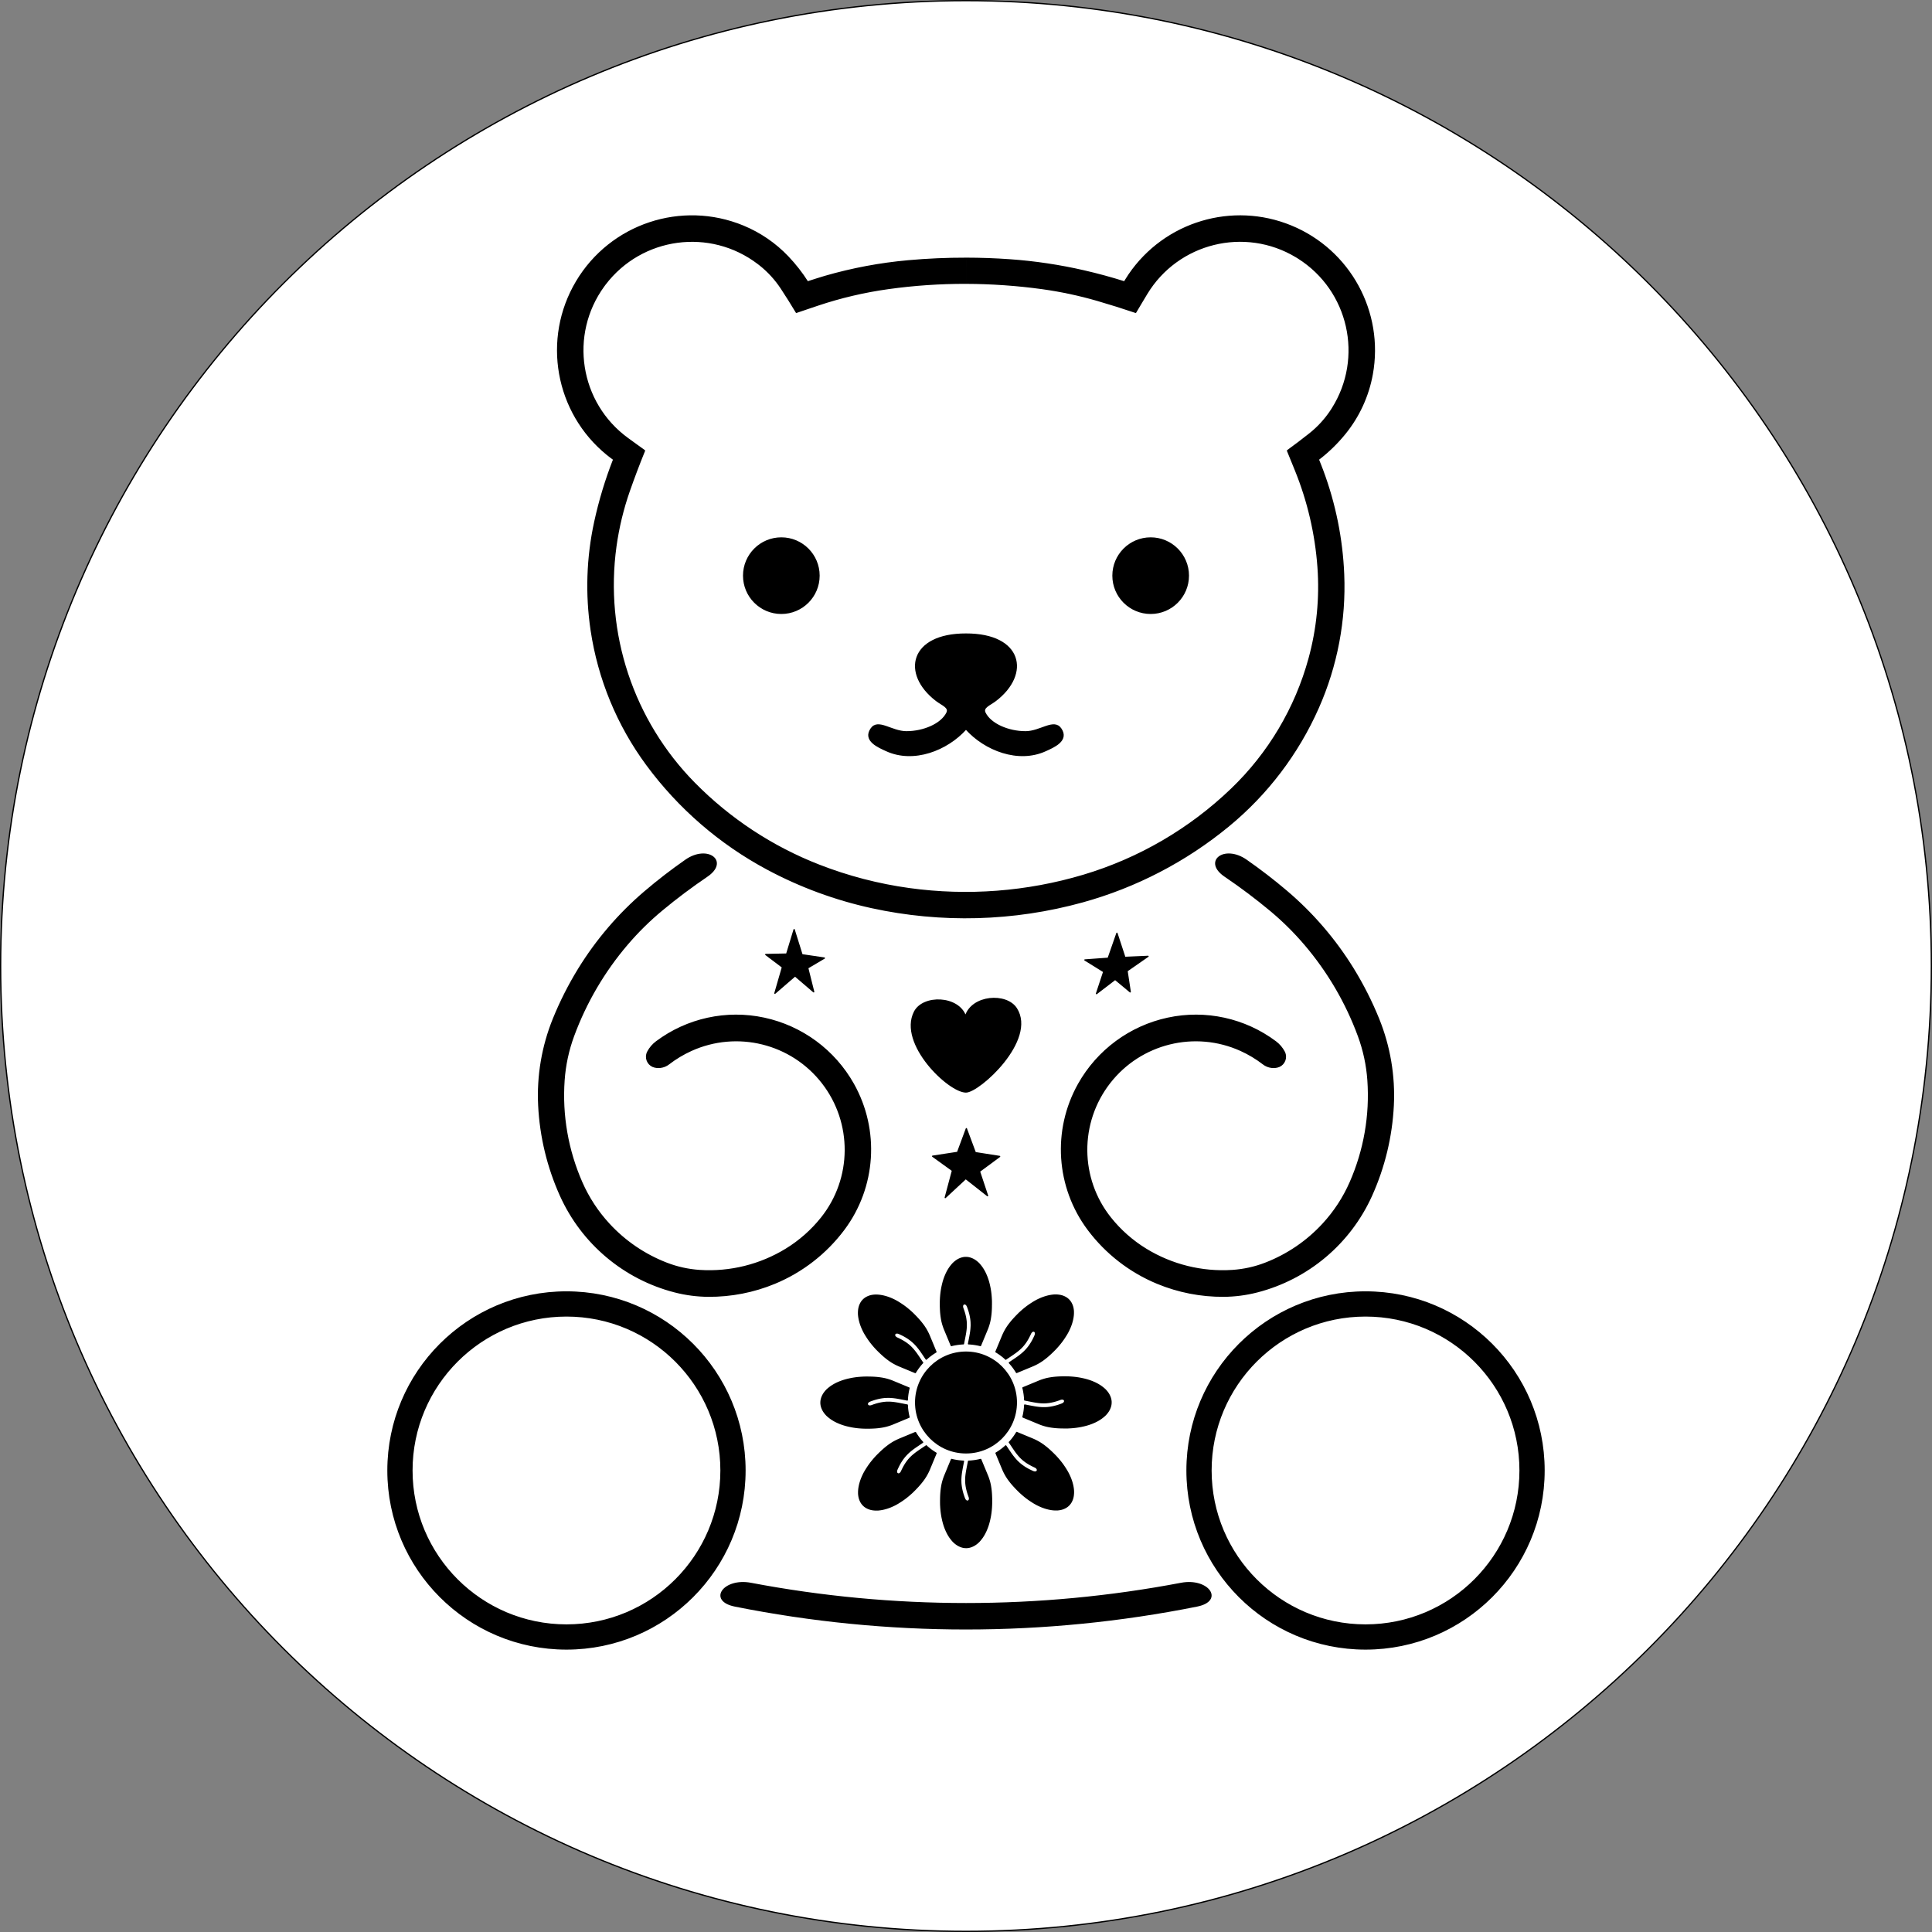 <?xml version="1.0" encoding="UTF-8"?>
<svg id="svg2" xmlns="http://www.w3.org/2000/svg" viewBox="0 0 1080.72 1080.72">
  <rect x="0" y="0" width="1080.72" height="1080.72" fill="#808080" stroke="none"/>
  <defs>
    <style>
      .cls-1, .cls-2 {
        stroke: #000;
        stroke-linecap: round;
        stroke-linejoin: round;
        stroke-width: .72px;
      }

      .cls-2 {
        fill: #fff;
      }
    </style>
  </defs>
  <path class="cls-2" d="M540.36.36C242.13.36.36,242.13.36,540.36s241.77,540,540,540,540-241.77,540-540S838.59.36,540.36.36"/>
  <path class="cls-1" d="M568.54,564.14c-5.57-8.7-24.84-7.37-28.45,4.34-3.96-11.35-23.71-11.92-28.54-2.43-9.02,17.75,19.13,44.78,28.79,44.78,7.36,0,39.51-29.03,28.19-46.71v.03"/>
  <path class="cls-1" d="M559.17,646.91l-11.28,8.33,4.52,13.6-12.2-9.59-11.45,10.64,4.04-15.11-11.1-8.01,13.95-2.14,4.92-13.27,4.98,13.41,13.62,2.14"/>
  <path class="cls-1" d="M642.15,534.95l-11.71,8.14,1.78,11.74-8.43-7-10.43,7.98,4.06-12.27-10.55-6.55,13.04-.95,4.88-13.99,4.43,13.5,12.95-.57v-.03"/>
  <path class="cls-1" d="M461.12,535.93l-9.31,5.5,3.34,13.37-10.42-8.92-11.26,9.72,4.22-14.59-9.34-7.07,11.7-.24,4.17-13.69,4.4,14.07,12.48,1.84"/>
  <path class="cls-1" d="M437.06,300.93c-11.64,0-21.08,9.44-21.08,21.08s9.44,21.08,21.08,21.08,21.08-9.44,21.08-21.08-9.44-21.08-21.08-21.08"/>
  <path class="cls-1" d="M685.26,490.15c8.69,5.89,17.09,12.19,25.17,18.9,7.06,5.86,13.59,12.31,19.54,19.29,12.91,15.15,23.05,32.46,29.93,51.14,2.94,7.98,4.74,16.34,5.33,24.83,1.37,19.57-2.05,39.18-9.95,57.14-3.74,8.5-8.85,16.33-15.14,23.16-8.94,9.74-20.01,17.28-32.35,22.04-5.92,2.29-12.16,3.66-18.5,4.07-16.94,1.1-33.81-3.08-48.29-11.95-7.56-4.64-14.26-10.55-19.8-17.49-17.61-22.06-17.8-53.3-.48-75.58,17.32-22.27,47.66-29.77,73.36-18.13,4.47,2.03,8.7,4.57,12.59,7.57,2.2,1.7,5.04,2.33,7.76,1.73,3.17-.7,5.17-3.84,4.47-7.02-.11-.51-.29-1-.54-1.47-1.16-2.2-2.8-4.12-4.79-5.61-17.23-12.9-39.2-17.71-60.25-13.19-21.17,4.54-39.37,17.97-49.97,36.85-14.48,25.8-12.37,57.71,5.37,81.38,9.97,13.3,23.34,23.67,38.7,30.02,11.74,4.85,24.33,7.31,37.03,7.23,6.34-.04,12.65-.86,18.79-2.44,28.36-7.29,51.87-27.07,63.92-53.77,7.18-15.93,11.32-33.06,12.18-50.51.82-16.54-1.98-33.05-8.2-48.4-3.94-9.71-8.68-19.07-14.17-27.99-10.01-16.25-22.51-30.83-37.04-43.2-7.31-6.22-14.91-12.08-22.79-17.57-12.21-8.51-24.22.61-11.9,8.96"/>
  <path class="cls-1" d="M643.66,300.93c11.64,0,21.08,9.44,21.08,21.08s-9.44,21.08-21.08,21.08-21.08-9.44-21.08-21.08,9.44-21.08,21.08-21.08"/>
  <path class="cls-1" d="M540.36,407.75c-10.6,11.82-29.3,19.14-44.59,12.1-4.03-1.86-13.15-5.52-8.42-12.27,3.86-5.51,11.37,1.78,19.69,1.78,9.62,0,19.57-4.28,22.66-10.58,1.54-3.14-2.56-4.36-5.94-6.94-19.45-14.91-14.7-37.23,16.59-37.15,31.29-.08,36.04,22.24,16.59,37.15-3.38,2.58-7.48,3.8-5.94,6.94,3.09,6.29,13.04,10.58,22.66,10.58,8.32,0,15.83-7.29,19.69-1.78,4.73,6.75-4.39,10.42-8.42,12.27-15.29,7.04-33.99-.28-44.59-12.1"/>
  <path class="cls-1" d="M395.46,490.15c-8.69,5.89-17.09,12.19-25.17,18.9-7.06,5.86-13.59,12.31-19.54,19.29-12.91,15.15-23.05,32.46-29.93,51.14-2.94,7.98-4.74,16.34-5.33,24.83-1.37,19.57,2.05,39.18,9.95,57.14,3.74,8.5,8.85,16.33,15.14,23.16,8.94,9.74,20.01,17.28,32.35,22.04,5.92,2.29,12.16,3.66,18.5,4.07,16.94,1.1,33.81-3.08,48.29-11.95,7.56-4.64,14.26-10.55,19.8-17.49,17.61-22.06,17.8-53.3.48-75.58-17.32-22.27-47.66-29.77-73.36-18.13-4.47,2.03-8.7,4.57-12.59,7.57-2.2,1.7-5.04,2.33-7.76,1.73-3.17-.7-5.17-3.84-4.47-7.02.11-.51.29-1,.54-1.47,1.16-2.2,2.8-4.12,4.79-5.61,17.23-12.9,39.2-17.71,60.25-13.19,21.17,4.54,39.37,17.97,49.97,36.85,14.48,25.8,12.37,57.71-5.37,81.38-9.97,13.3-23.34,23.67-38.7,30.02-11.74,4.85-24.33,7.31-37.03,7.23-6.34-.04-12.65-.86-18.79-2.44-28.36-7.29-51.87-27.07-63.92-53.77-7.18-15.93-11.32-33.06-12.18-50.51-.82-16.54,1.98-33.05,8.2-48.4,3.94-9.71,8.68-19.07,14.17-27.99,10.01-16.25,22.51-30.83,37.04-43.2,7.31-6.22,14.91-12.08,22.79-17.57,12.21-8.51,24.22.61,11.9,8.96"/>
  <path class="cls-1" d="M660.67,885.73c-79.45,15.1-161.08,15.11-240.63,0-15.15-2.88-24,9.6-8.88,12.62,85.32,17.07,173.14,17.05,258.39,0,15.13-3.03,6.28-15.5-8.88-12.62"/>
  <path class="cls-1" d="M540.36,158.43c14.23.04,28.44,1.03,42.53,2.96,10.49,1.45,20.85,3.66,31.02,6.61,7.16,2.08,14.27,4.32,21.34,6.71,1.02-1.71,2.04-3.42,3.05-5.13,1.02-1.71,2.04-3.42,3.07-5.13,17.39-28.87,54.9-38.18,83.77-20.79.38.23.76.46,1.13.7,28.5,18.02,36.99,55.74,18.97,84.24-.23.37-.47.73-.71,1.1-3.26,4.92-7.28,9.3-11.9,12.97-4.07,3.23-8.21,6.38-12.42,9.42.75,1.83,1.49,3.67,2.24,5.5.75,1.83,1.49,3.67,2.24,5.5,7.01,17.29,11.26,35.57,12.61,54.17,1.24,17.18-.44,34.46-4.99,51.08-7.61,27.81-22.6,53.05-43.4,73.02-23.39,22.47-51.81,39.03-82.89,48.3-31.56,9.41-64.77,11.95-97.4,7.45-17.31-2.39-34.28-6.81-50.56-13.17-26.17-10.22-49.89-25.84-69.61-45.85-34.46-34.96-50.7-83.95-43.94-132.57,1.47-10.54,3.98-20.91,7.49-30.95,2.65-7.56,5.49-15.06,8.51-22.48-1.56-1.13-3.13-2.26-4.7-3.39-1.57-1.13-3.13-2.26-4.69-3.4-27.25-19.84-33.25-58.02-13.4-85.27.26-.35.52-.7.78-1.05,20.43-26.82,58.74-32.01,85.56-11.57.34.26.68.52,1.02.79,4.66,3.7,8.7,8.12,11.97,13.09,2.91,4.41,5.71,8.88,8.42,13.42,1.99-.67,3.98-1.35,5.97-2.03,1.99-.68,3.98-1.35,5.98-2.02,12.89-4.32,26.15-7.43,39.62-9.29,14.35-2,28.83-2.98,43.32-2.94v-13.94c-10.81-.02-21.62.46-32.39,1.43-15.72,1.41-31.27,4.33-46.43,8.71-1.65.48-3.28.98-4.91,1.51-1.63.53-3.26,1.06-4.89,1.57-3.19-5.02-6.86-9.71-10.96-14.02-7.05-7.42-15.58-13.27-25.04-17.18-34.47-14.24-74.17-1.03-93.24,31.02-19.07,32.05-11.75,73.24,17.21,96.75.58.47,1.18.93,1.78,1.38.6.45,1.2.9,1.8,1.35-4.44,11.33-7.97,23-10.56,34.89-4.34,19.94-5.02,40.5-2.01,60.68,4.07,27.25,14.75,53.1,31.12,75.27,17.88,24.23,40.94,44.16,67.5,58.35,18.34,9.8,37.94,17.02,58.26,21.46,38.97,8.51,79.43,7.41,117.89-3.2,29.92-8.26,57.76-22.72,81.73-42.44,21.66-17.82,38.84-40.46,50.19-66.11,10.38-23.47,15.23-49.02,14.17-74.66-.82-19.86-4.78-39.46-11.72-58.07-.39-1.03-.78-2.06-1.19-3.09-.41-1.02-.82-2.05-1.22-3.08,5.57-4.25,10.6-9.15,15-14.59,7.73-9.56,12.93-20.91,15.13-33.01,6.35-34.9-12.57-69.48-45.37-82.96-32.8-13.48-70.56-2.18-90.57,27.1-.46.68-.91,1.37-1.34,2.07-.43.7-.86,1.4-1.31,2.09-7.45-2.35-14.99-4.4-22.6-6.15-13.7-3.15-27.63-5.23-41.65-6.21-8.1-.57-16.22-.86-24.34-.87l-.02,13.94"/>
  <path class="cls-1" d="M316.87,736.1c47.75,0,86.45,38.71,86.45,86.45s-38.71,86.45-86.45,86.45-86.45-38.71-86.45-86.45,38.71-86.45,86.45-86.45v-13.4c-55.15,0-99.85,44.7-99.85,99.85,0,55.15,44.7,99.85,99.85,99.85s99.85-44.7,99.85-99.85c0-55.15-44.7-99.85-99.85-99.85v13.4"/>
  <path class="cls-1" d="M763.85,736.1c-47.75,0-86.45,38.71-86.45,86.45s38.71,86.45,86.45,86.45,86.45-38.71,86.45-86.45-38.71-86.45-86.45-86.45v-13.4c55.15,0,99.85,44.7,99.85,99.85h0c0,55.15-44.7,99.85-99.85,99.85h0c-55.15,0-99.85-44.7-99.85-99.85s44.7-99.85,99.85-99.85v13.4"/>
  <path class="cls-1" d="M540.36,756.37c-15.55,0-28.16,12.61-28.16,28.16h0c0,15.55,12.61,28.16,28.16,28.16h0c15.55,0,28.16-12.61,28.16-28.16h0c0-15.55-12.61-28.16-28.16-28.16h0"/>
  <path class="cls-1" d="M507.52,785.97l-.27-.05-.77-.15-1.46-.29-1.39-.27-.67-.13-.65-.12-.64-.11-.63-.1-.62-.09-.3-.04-.31-.04-.3-.03-.3-.03-.3-.03-.3-.02-.3-.02-.3-.02h-.3s-.3-.02-.3-.02h-.3s-.3,0-.3,0h-.3s-.31.01-.31.01h-.31s-.31.03-.31.03l-.31.02-.31.03-.32.03-.32.04-.32.04-.33.05-.33.05-.34.06-.34.07-.34.07-.35.08-.36.08-.36.09-.37.1-.37.1-.38.11-.39.12-.39.13-.4.13-.41.14-.41.15-.43.16c-2.63.99-3.63-1.65-.99-2.64l.44-.17.44-.16.44-.15.43-.15.43-.14.42-.13.41-.12.41-.11.4-.11.4-.1.39-.09.39-.09.39-.08.38-.07.38-.07.37-.06.37-.05.37-.05.36-.04.36-.04.36-.03.35-.02.35-.02h.35s.35-.02.35-.02h.34s.34,0,.34,0h.34s.34.02.34.02l.34.02.34.02.33.02.33.03.33.03.33.03.33.04.33.04.33.04.66.1.67.11.67.12.68.12.69.13,1.4.27,1.46.29.5.1v-.06s.02-.37.02-.37l.02-.37.03-.37.03-.37.04-.37.04-.37.04-.37.05-.37.05-.37.06-.37.06-.37.06-.37.07-.37.07-.36.08-.36.08-.36.09-.36.09-.37-8.63-3.58-.4-.17-.38-.15-.38-.15-.38-.14-.38-.13-.38-.13-.38-.12-.38-.12-.38-.11-.38-.11-.39-.1-.39-.1-.4-.09-.41-.09-.41-.08-.42-.08-.43-.07-.45-.07-.46-.07-.47-.06-.48-.06-.5-.05-.51-.05-.53-.04-.54-.04-.56-.03-.58-.03-.6-.02-.62-.02h-.64s-.66-.02-.66-.02h-.68s-.39,0-.39,0h-.38s-.38.01-.38.01h-.38s-.38.02-.38.02l-.37.02-.37.02-.37.02-.37.02-.37.03-.36.03-.36.03-.36.03-.36.04-.35.04-.35.04-.35.04-.35.05-.34.05-.34.05-.34.05-.34.06-.33.06-.33.06-.33.06-.32.07-.32.07-.32.07-.32.07-.31.07-.31.08-.31.08-.31.08-.3.08-.3.08-.3.09-.29.09-.29.09-.29.09-.28.09-.28.1-.28.1-.28.1-.27.1-.27.1-.27.11-.26.11-.26.11-.26.11-.25.11-.25.11-.25.11-.24.12-.24.12-.24.12-.23.12-.23.12-.23.12-.22.12-.22.13-.22.13-.21.13-.21.13-.21.13-.2.13-.2.13-.2.13-.19.14-.19.14-.19.14-.18.14-.18.14-.18.14-.17.14-.17.14-.17.14-.16.14-.16.14-.16.14-.15.14-.15.14-.14.15-.14.15-.14.15-.13.15-.13.15-.13.15-.12.15-.12.15-.12.15-.11.15-.11.15-.11.15-.1.15-.1.15-.1.15-.09.15-.09.15-.09.15-.08.15-.08.15-.08.15-.07.15-.07.15-.07.15-.06.15-.06.15-.06.15-.06.15-.05.15-.05.15-.05.15-.04.15-.04.15-.04.15-.04.15-.03.15-.03.15-.03.15-.02.15-.02.15-.02.15-.02.15v.15s-.02.15-.02.15v.16s-.01.16-.01.16v.16s0,.16,0,.16v.16s.01.16.01.16v.15s.02.15.02.15l.02.15.02.15.02.15.02.15.03.15.03.15.03.15.04.15.04.15.04.15.04.15.05.15.05.15.05.15.06.15.06.15.06.15.06.15.07.15.07.15.07.15.08.15.08.15.08.15.09.15.09.15.09.15.1.15.1.15.1.15.11.15.11.15.11.15.12.15.12.15.12.15.13.15.13.15.13.15.14.15.14.15.14.15.15.14.15.14.16.14.16.14.16.14.17.14.17.14.17.14.18.14.18.14.18.14.19.14.19.14.19.14.2.13.2.13.2.13.21.13.21.13.21.13.22.13.22.13.22.12.23.12.23.12.23.12.24.12.24.12.24.12.25.11.25.11.25.11.26.11.26.11.26.11.27.11.27.1.27.1.28.1.28.1.28.1.28.09.29.09.29.09.29.09.3.09.3.08.3.08.31.08.31.08.31.08.31.07.32.07.32.07.32.07.32.07.33.06.33.06.33.06.34.06.34.05.34.05.34.05.35.05.35.04.35.04.35.04.36.04.36.03.36.03.36.03.37.03.37.02.37.02.37.02.37.02h.38s.38.02.38.02h.38s.38.01.38.01h.39s.68,0,.68,0h.66s.64-.02.64-.02l.62-.02.6-.02.58-.03.56-.03.54-.04.53-.04.51-.05.5-.05.48-.06.47-.06.46-.07.45-.07.43-.07.42-.08.41-.08.41-.09.4-.09.39-.1.39-.1.38-.11.38-.11.38-.12.38-.12.38-.13.38-.13.38-.14.38-.15.38-.15.4-.17,8.63-3.58-.09-.37-.09-.36-.08-.36-.08-.36-.07-.36-.07-.37-.06-.37-.06-.37-.06-.37-.05-.37-.05-.37-.04-.37-.04-.37-.04-.37-.03-.37-.03-.37-.02-.37-.02-.37v-.05"/>
  <path class="cls-1" d="M516.12,762.33l-.16-.23-.44-.65-.83-1.24-.79-1.18-.38-.56-.38-.55-.38-.53-.37-.52-.38-.51-.19-.24-.19-.24-.19-.24-.19-.24-.19-.23-.2-.23-.2-.23-.2-.23-.2-.22-.21-.22-.21-.22-.21-.22-.22-.21-.22-.21-.23-.21-.23-.21-.24-.21-.24-.2-.25-.2-.25-.2-.26-.2-.27-.2-.27-.2-.28-.2-.29-.19-.29-.19-.3-.19-.31-.19-.32-.19-.33-.19-.34-.19-.35-.19-.36-.19-.37-.19-.38-.19-.39-.19-.4-.19-.42-.19c-2.56-1.16-1.4-3.73,1.16-2.57l.43.2.43.2.42.2.41.2.4.2.39.2.38.21.37.21.36.21.35.21.34.21.34.21.33.22.32.22.31.22.31.22.3.22.29.23.29.23.28.23.27.23.27.23.26.24.26.24.25.24.25.24.24.24.24.25.23.25.23.25.22.25.22.25.22.26.21.26.21.26.21.26.21.26.21.27.4.54.4.55.39.56.39.57.39.58.8,1.18.83,1.24.29.42.04-.04.28-.25.28-.25.28-.24.28-.24.29-.24.29-.23.29-.23.29-.23.3-.22.3-.22.3-.22.3-.21.31-.21.31-.21.31-.2.31-.2.32-.2.33-.2-3.58-8.63-.17-.4-.16-.38-.17-.37-.17-.37-.17-.36-.18-.36-.18-.35-.18-.35-.19-.35-.2-.35-.2-.35-.21-.35-.22-.35-.23-.35-.23-.35-.24-.36-.25-.36-.27-.36-.28-.37-.29-.38-.3-.38-.31-.39-.33-.4-.34-.4-.36-.41-.37-.42-.39-.43-.41-.44-.42-.45-.44-.46-.46-.47-.48-.48-.27-.27-.27-.27-.27-.26-.28-.26-.28-.26-.28-.25-.28-.25-.28-.25-.28-.24-.28-.24-.28-.24-.28-.23-.28-.23-.28-.23-.28-.22-.28-.22-.28-.22-.28-.21-.28-.21-.28-.2-.28-.2-.28-.2-.28-.19-.28-.19-.28-.19-.28-.18-.28-.18-.28-.18-.27-.17-.27-.17-.27-.17-.27-.16-.27-.16-.27-.16-.27-.15-.27-.15-.27-.15-.27-.14-.27-.14-.27-.13-.27-.13-.27-.13-.27-.12-.26-.12-.26-.12-.26-.11-.26-.11-.26-.11-.26-.1-.26-.1-.26-.1-.26-.09-.26-.09-.25-.09-.25-.08-.25-.08-.25-.08-.25-.07-.25-.07-.25-.07-.24-.06-.24-.06-.24-.06-.24-.05-.24-.05-.24-.05-.23-.04-.23-.04-.23-.04-.23-.04-.23-.03-.23-.03-.22-.03-.22-.02-.22-.02-.22-.02h-.22s-.21-.03-.21-.03h-.21s-.21-.01-.21-.01h-.21s-.2,0-.2,0h-.2s-.2,0-.2,0h-.2s-.2.02-.2.02h-.19s-.19.03-.19.03l-.19.02-.19.02-.18.02-.18.03-.18.03-.18.03-.18.03-.17.04-.17.04-.17.04-.17.04-.16.05-.16.05-.16.05-.16.05-.16.06-.15.06-.15.06-.15.06-.15.06-.14.07-.14.07-.14.07-.14.07-.14.07-.14.08-.13.08-.13.08-.13.08-.13.09-.13.09-.12.09-.12.09-.12.09-.12.1-.12.1-.12.1-.11.1-.11.11-.11.11-.11.11-.11.11-.1.11-.1.12-.1.12-.1.12-.09.12-.09.12-.09.12-.09.13-.09.13-.08.13-.08.13-.08.13-.08.14-.07.14-.07.14-.07.14-.07.14-.07.14-.06.15-.06.15-.06.15-.06.15-.06.16-.05.16-.05.16-.05.16-.05.16-.04.17-.04.17-.04.17-.04.17-.03.18-.03.18-.03.18-.03.18-.02.18-.02.19-.02.19-.02.19v.19s-.03.2-.03.2v.2s-.01.2-.01.2v.2s0,.2,0,.2v.21s0,.21,0,.21v.21s.02.21.02.21v.22s.03.22.03.22l.02.22.02.22.03.22.03.23.03.23.04.23.04.23.04.23.04.23.05.24.05.24.05.24.06.24.06.24.06.24.07.25.07.25.07.25.08.25.08.25.08.25.09.25.09.26.09.26.1.26.1.26.1.26.11.26.11.26.11.26.12.26.12.26.12.27.13.27.13.27.13.27.14.27.14.27.15.27.15.27.15.27.16.27.16.27.16.27.17.27.17.27.17.27.18.28.18.28.18.28.19.28.19.28.19.28.2.28.2.28.2.28.21.28.21.28.22.28.22.28.22.28.23.28.23.28.23.28.24.28.24.28.24.28.25.28.25.28.25.28.26.28.26.28.26.27.27.27.27.27.48.48.47.46.46.44.45.42.44.41.43.39.42.37.41.36.4.34.4.33.39.31.38.3.38.29.37.28.36.27.36.25.36.24.35.23.35.23.35.22.35.21.35.2.35.2.35.19.35.18.35.18.36.18.36.17.37.17.37.17.38.16.4.17,8.63,3.58.2-.33.2-.32.2-.31.2-.31.21-.31.21-.31.21-.3.22-.3.22-.3.22-.3.23-.29.23-.29.23-.29.24-.29.24-.28.24-.28.25-.28.25-.28.04-.04"/>
  <path class="cls-1" d="M538.92,751.7l.05-.27.15-.77.29-1.46.27-1.39.13-.67.12-.65.11-.64.1-.63.09-.62.04-.3.04-.31.03-.3.03-.3.03-.3.02-.3.02-.3.02-.3v-.3s.02-.3.02-.3v-.3s0-.3,0-.3v-.3s-.01-.31-.01-.31v-.31s-.03-.31-.03-.31l-.02-.31-.03-.31-.03-.32-.04-.32-.04-.32-.05-.33-.05-.33-.06-.34-.07-.34-.07-.34-.08-.35-.08-.36-.09-.36-.1-.37-.1-.37-.11-.38-.12-.39-.13-.39-.13-.4-.14-.41-.15-.41-.16-.43c-.99-2.63,1.65-3.63,2.64-.99l.17.44.16.44.15.44.15.43.14.43.13.42.12.41.11.41.11.4.1.4.09.39.09.39.08.39.07.38.07.38.06.37.05.37.05.37.04.36.04.36.03.36.02.35.02.35v.35s.02.35.02.35v.34s0,.34,0,.34v.34s-.02.34-.02.34l-.02.34-.02.34-.02.33-.03.33-.03.33-.03.33-.04.33-.04.33-.04.33-.1.66-.11.67-.12.67-.12.68-.13.69-.27,1.4-.29,1.46-.1.5h.06s.37.02.37.02l.37.02.37.03.37.03.37.04.37.04.37.04.37.05.37.05.37.06.37.06.37.06.37.07.36.07.36.08.36.08.36.09.37.09,3.58-8.63.17-.4.15-.38.15-.38.14-.38.13-.38.13-.38.12-.38.12-.38.11-.38.11-.38.1-.39.1-.39.09-.4.09-.41.08-.41.08-.42.07-.43.07-.45.07-.46.06-.47.06-.48.05-.5.05-.51.04-.53.04-.54.03-.56.03-.58.02-.6.02-.62v-.64s.02-.66.02-.66v-.68s0-.39,0-.39v-.38s-.01-.38-.01-.38v-.38s-.02-.38-.02-.38l-.02-.37-.02-.37-.02-.37-.02-.37-.03-.37-.03-.36-.03-.36-.03-.36-.04-.36-.04-.35-.04-.35-.04-.35-.05-.35-.05-.34-.05-.34-.05-.34-.06-.34-.06-.33-.06-.33-.06-.33-.07-.32-.07-.32-.07-.32-.07-.32-.07-.31-.08-.31-.08-.31-.08-.31-.08-.3-.08-.3-.09-.3-.09-.29-.09-.29-.09-.29-.09-.28-.1-.28-.1-.28-.1-.28-.1-.27-.1-.27-.11-.27-.11-.26-.11-.26-.11-.26-.11-.25-.11-.25-.11-.25-.12-.24-.12-.24-.12-.24-.12-.23-.12-.23-.12-.23-.12-.22-.13-.22-.13-.22-.13-.21-.13-.21-.13-.21-.13-.2-.13-.2-.13-.2-.14-.19-.14-.19-.14-.19-.14-.18-.14-.18-.14-.18-.14-.17-.14-.17-.14-.17-.14-.16-.14-.16-.14-.16-.14-.15-.14-.15-.15-.14-.15-.14-.15-.14-.15-.13-.15-.13-.15-.13-.15-.12-.15-.12-.15-.12-.15-.11-.15-.11-.15-.11-.15-.1-.15-.1-.15-.1-.15-.09-.15-.09-.15-.09-.15-.08-.15-.08-.15-.08-.15-.07-.15-.07-.15-.07-.15-.06-.15-.06-.15-.06-.15-.06-.15-.05-.15-.05-.15-.05-.15-.04-.15-.04-.15-.04-.15-.04-.15-.03-.15-.03-.15-.03-.15-.02-.15-.02-.15-.02-.15-.02h-.15s-.15-.02-.15-.02h-.16s-.16-.01-.16-.01h-.16s-.16,0-.16,0h-.16s-.16.01-.16.01h-.15s-.15.02-.15.02l-.15.02-.15.02-.15.02-.15.02-.15.03-.15.03-.15.03-.15.04-.15.04-.15.04-.15.04-.15.05-.15.05-.15.05-.15.06-.15.06-.15.06-.15.06-.15.07-.15.07-.15.07-.15.08-.15.08-.15.08-.15.09-.15.09-.15.09-.15.1-.15.1-.15.1-.15.11-.15.11-.15.11-.15.12-.15.12-.15.12-.15.13-.15.13-.15.13-.15.14-.15.14-.15.14-.14.15-.14.15-.14.16-.14.16-.14.16-.14.17-.14.17-.14.17-.14.18-.14.18-.14.18-.14.19-.14.19-.14.19-.13.2-.13.2-.13.2-.13.21-.13.21-.13.21-.13.22-.13.22-.12.22-.12.23-.12.23-.12.23-.12.24-.12.24-.12.24-.11.25-.11.25-.11.25-.11.26-.11.26-.11.26-.11.27-.1.27-.1.27-.1.28-.1.28-.1.28-.09.28-.09.29-.09.29-.09.29-.09.3-.08.3-.08.3-.08.31-.08.31-.08.31-.07.31-.07.32-.07.32-.07.32-.07.32-.06.33-.06.33-.06.33-.06.34-.05.34-.05.34-.05.34-.05.35-.04.35-.04.35-.04.35-.04.36-.03.36-.03.36-.03.36-.03.37-.02.37-.02.37-.02.37-.02.37v.38s-.02.38-.02.38v.38s-.01.38-.01.38v.39s0,.68,0,.68v.66s.02.64.02.64l.02.62.02.6.03.58.03.56.04.54.04.53.05.51.05.5.06.48.06.47.07.46.07.45.07.43.08.42.08.41.09.41.09.4.1.39.1.39.11.38.11.38.12.38.12.38.13.38.13.38.14.38.15.38.15.38.17.4,3.58,8.63.37-.09.36-.09.36-.08.36-.08.36-.07.37-.07.37-.06.37-.06.37-.06.37-.05.37-.05.37-.04.37-.04.37-.04.37-.03.37-.03.37-.02.37-.02h.05"/>
  <path class="cls-1" d="M562.56,760.3l.23-.16.65-.44,1.24-.83,1.18-.79.56-.38.55-.38.53-.38.52-.37.51-.38.24-.19.24-.19.24-.19.24-.19.23-.19.23-.2.23-.2.23-.2.22-.2.22-.21.22-.21.22-.21.21-.22.21-.22.21-.23.21-.23.21-.24.2-.24.2-.25.2-.25.2-.26.2-.27.2-.27.2-.28.19-.29.19-.29.19-.3.19-.31.19-.32.19-.33.19-.34.19-.35.19-.36.19-.37.19-.38.19-.39.19-.4.19-.42c1.16-2.56,3.73-1.4,2.57,1.16l-.2.43-.2.43-.2.42-.2.41-.2.4-.2.39-.21.38-.21.37-.21.36-.21.35-.21.34-.21.34-.22.33-.22.32-.22.31-.22.31-.22.3-.23.29-.23.29-.23.28-.23.27-.23.27-.24.26-.24.26-.24.25-.24.25-.24.24-.25.24-.25.23-.25.23-.25.22-.25.22-.26.22-.26.21-.26.21-.26.21-.26.21-.27.21-.54.4-.55.4-.56.39-.57.39-.58.39-1.18.8-1.24.83-.42.29.04.04.25.28.25.28.24.28.24.28.24.29.23.29.23.29.23.29.22.3.22.3.22.3.21.3.21.31.21.31.2.31.2.31.2.32.2.33,8.63-3.58.4-.17.38-.16.37-.17.37-.17.36-.17.36-.18.35-.18.35-.18.35-.19.35-.2.35-.2.35-.21.35-.22.35-.23.35-.23.36-.24.36-.25.36-.27.37-.28.38-.29.38-.3.39-.31.4-.33.4-.34.41-.36.42-.37.43-.39.44-.41.45-.42.46-.44.47-.46.48-.48.27-.27.27-.27.26-.27.26-.28.26-.28.25-.28.25-.28.25-.28.24-.28.24-.28.24-.28.23-.28.23-.28.23-.28.22-.28.22-.28.22-.28.21-.28.21-.28.2-.28.2-.28.2-.28.19-.28.19-.28.19-.28.18-.28.18-.28.18-.28.17-.27.17-.27.17-.27.16-.27.16-.27.16-.27.15-.27.15-.27.15-.27.14-.27.14-.27.13-.27.13-.27.13-.27.12-.27.12-.26.12-.26.11-.26.11-.26.11-.26.1-.26.1-.26.1-.26.09-.26.09-.26.09-.25.08-.25.08-.25.08-.25.07-.25.07-.25.07-.25.06-.24.06-.24.06-.24.05-.24.05-.24.05-.24.04-.23.04-.23.04-.23.04-.23.03-.23.03-.23.03-.22.02-.22.02-.22.02-.22v-.22s.03-.21.03-.21v-.21s.01-.21.01-.21v-.21s0-.2,0-.2v-.2s0-.2,0-.2v-.2s-.02-.2-.02-.2v-.19s-.03-.19-.03-.19l-.02-.19-.02-.19-.02-.18-.03-.18-.03-.18-.03-.18-.03-.18-.04-.17-.04-.17-.04-.17-.04-.17-.05-.16-.05-.16-.05-.16-.05-.16-.06-.16-.06-.15-.06-.15-.06-.15-.06-.15-.07-.14-.07-.14-.07-.14-.07-.14-.07-.14-.08-.14-.08-.13-.08-.13-.08-.13-.09-.13-.09-.13-.09-.12-.09-.12-.09-.12-.1-.12-.1-.12-.1-.12-.1-.11-.11-.11-.11-.11-.11-.11-.11-.11-.11-.1-.12-.1-.12-.1-.12-.1-.12-.09-.12-.09-.12-.09-.13-.09-.13-.09-.13-.08-.13-.08-.13-.08-.14-.08-.14-.07-.14-.07-.14-.07-.14-.07-.14-.07-.15-.06-.15-.06-.15-.06-.15-.06-.16-.06-.16-.05-.16-.05-.16-.05-.16-.05-.17-.04-.17-.04-.17-.04-.17-.04-.18-.03-.18-.03-.18-.03-.18-.03-.18-.02-.19-.02-.19-.02-.19-.02h-.19s-.2-.03-.2-.03h-.2s-.2-.01-.2-.01h-.2s-.2,0-.2,0h-.21s-.21,0-.21,0h-.21s-.21.02-.21.02h-.22s-.22.03-.22.03l-.22.02-.22.02-.22.03-.23.03-.23.03-.23.04-.23.04-.23.04-.23.04-.24.05-.24.05-.24.05-.24.06-.24.06-.24.06-.25.07-.25.07-.25.07-.25.08-.25.08-.25.08-.25.09-.26.09-.26.09-.26.1-.26.1-.26.1-.26.11-.26.11-.26.11-.26.12-.26.12-.27.12-.27.13-.27.13-.27.13-.27.14-.27.14-.27.15-.27.15-.27.15-.27.16-.27.16-.27.16-.27.17-.27.17-.27.17-.28.18-.28.18-.28.18-.28.19-.28.19-.28.19-.28.2-.28.2-.28.2-.28.21-.28.21-.28.22-.28.22-.28.22-.28.23-.28.23-.28.23-.28.24-.28.24-.28.24-.28.25-.28.25-.28.25-.28.26-.28.26-.27.26-.27.27-.27.27-.48.48-.46.47-.44.46-.42.45-.41.44-.39.43-.37.42-.36.41-.34.4-.33.4-.31.39-.3.38-.29.38-.28.37-.27.36-.25.36-.24.36-.23.35-.23.35-.22.35-.21.35-.2.35-.2.35-.19.35-.18.35-.18.35-.18.36-.17.36-.17.37-.17.37-.16.38-.17.4-3.58,8.63.33.2.32.2.31.2.31.2.31.21.31.21.3.21.3.22.3.22.3.22.29.23.29.23.29.23.29.24.28.24.28.24.28.25.28.25.04.04"/>
  <path class="cls-1" d="M573.2,783.1l.27.05.77.15,1.46.29,1.39.27.67.13.65.12.64.11.63.1.62.09.3.04.31.04.3.03.3.03.3.03.3.02.3.02.3.02h.3s.3.02.3.02h.3s.3,0,.3,0h.3s.31-.01.31-.01h.31s.31-.03.31-.03l.31-.02.31-.03.32-.03.32-.04.32-.04.33-.05.33-.05.34-.06.34-.07.34-.07.35-.08.36-.08.36-.09.37-.1.37-.1.38-.11.39-.12.39-.13.4-.13.41-.14.41-.15.43-.16c2.63-.99,3.63,1.65.99,2.64l-.44.17-.44.16-.44.15-.43.15-.43.14-.42.13-.41.12-.41.11-.4.11-.4.1-.39.09-.39.09-.39.08-.38.07-.38.07-.37.06-.37.05-.37.05-.36.04-.36.04-.36.03-.35.02-.35.02h-.35s-.35.02-.35.02h-.34s-.34,0-.34,0h-.34s-.34-.02-.34-.02l-.34-.02-.34-.02-.33-.02-.33-.03-.33-.03-.33-.03-.33-.04-.33-.04-.33-.04-.66-.1-.67-.11-.67-.12-.68-.12-.69-.13-1.4-.27-1.46-.29-.5-.1v.06s-.02.37-.02.37l-.02.37-.03.37-.03.37-.04.37-.04.37-.04.37-.05.37-.05.37-.06.37-.06.37-.06.37-.07.37-.07.36-.08.36-.08.36-.09.36-.09.37,8.63,3.58.4.17.38.15.38.15.38.14.38.13.38.13.38.12.38.12.38.11.38.11.39.1.39.1.4.09.41.09.41.08.42.08.43.07.45.07.46.07.47.06.48.06.5.05.51.05.53.04.54.04.56.03.58.03.6.02.62.02h.64s.66.02.66.02h.68s.39,0,.39,0h.38s.38-.01.38-.01h.38s.38-.02.38-.02l.37-.02.37-.02.37-.02.37-.02.37-.03.36-.03.36-.03.36-.03.36-.04.35-.04.35-.04.35-.04.35-.05.34-.05.34-.05.34-.05.34-.06.33-.06.33-.06.33-.06.32-.07.32-.07.32-.07.32-.07.31-.07.31-.08.31-.08.31-.08.3-.08.3-.08.3-.09.29-.09.29-.09.29-.09.28-.09.28-.1.28-.1.28-.1.27-.1.27-.1.27-.11.26-.11.26-.11.26-.11.25-.11.25-.11.25-.11.24-.12.24-.12.24-.12.23-.12.23-.12.23-.12.22-.12.22-.13.22-.13.21-.13.21-.13.21-.13.2-.13.2-.13.2-.13.19-.14.19-.14.19-.14.18-.14.18-.14.18-.14.17-.14.17-.14.17-.14.16-.14.16-.14.16-.14.15-.14.15-.14.14-.15.14-.15.14-.15.13-.15.13-.15.13-.15.12-.15.12-.15.12-.15.11-.15.11-.15.11-.15.1-.15.1-.15.1-.15.09-.15.09-.15.09-.15.08-.15.08-.15.08-.15.07-.15.07-.15.07-.15.06-.15.06-.15.06-.15.06-.15.05-.15.05-.15.05-.15.04-.15.04-.15.04-.15.04-.15.03-.15.03-.15.03-.15.02-.15.02-.15.02-.15.02-.15v-.15s.02-.15.02-.15v-.16s.01-.16.01-.16v-.16s0-.16,0-.16v-.16s-.01-.16-.01-.16v-.15s-.02-.15-.02-.15l-.02-.15-.02-.15-.02-.15-.02-.15-.03-.15-.03-.15-.03-.15-.04-.15-.04-.15-.04-.15-.04-.15-.05-.15-.05-.15-.05-.15-.06-.15-.06-.15-.06-.15-.06-.15-.07-.15-.07-.15-.07-.15-.08-.15-.08-.15-.08-.15-.09-.15-.09-.15-.09-.15-.1-.15-.1-.15-.1-.15-.11-.15-.11-.15-.11-.15-.12-.15-.12-.15-.12-.15-.13-.15-.13-.15-.13-.15-.14-.15-.14-.15-.14-.15-.15-.14-.15-.14-.16-.14-.16-.14-.16-.14-.17-.14-.17-.14-.17-.14-.18-.14-.18-.14-.18-.14-.19-.14-.19-.14-.19-.14-.2-.13-.2-.13-.2-.13-.21-.13-.21-.13-.21-.13-.22-.13-.22-.13-.22-.12-.23-.12-.23-.12-.23-.12-.24-.12-.24-.12-.24-.12-.25-.11-.25-.11-.25-.11-.26-.11-.26-.11-.26-.11-.27-.11-.27-.1-.27-.1-.28-.1-.28-.1-.28-.1-.28-.09-.29-.09-.29-.09-.29-.09-.3-.09-.3-.08-.3-.08-.31-.08-.31-.08-.31-.08-.31-.07-.32-.07-.32-.07-.32-.07-.32-.07-.33-.06-.33-.06-.33-.06-.34-.06-.34-.05-.34-.05-.34-.05-.35-.05-.35-.04-.35-.04-.35-.04-.36-.04-.36-.03-.36-.03-.36-.03-.37-.03-.37-.02-.37-.02-.37-.02-.37-.02h-.38s-.38-.02-.38-.02h-.38s-.38-.01-.38-.01h-.39s-.68,0-.68,0h-.66s-.64.02-.64.02l-.62.02-.6.02-.58.03-.56.03-.54.04-.53.04-.51.05-.5.05-.48.06-.47.06-.46.07-.45.07-.43.07-.42.08-.41.08-.41.09-.4.09-.39.1-.39.1-.38.11-.38.11-.38.12-.38.12-.38.13-.38.13-.38.14-.38.15-.38.15-.4.17-8.63,3.58.09.37.09.36.08.36.08.36.07.36.07.37.06.37.06.37.06.37.05.37.05.37.04.37.04.37.04.37.03.37.03.37.02.37.02.37v.05"/>
  <path class="cls-1" d="M564.6,806.74l.16.23.44.65.83,1.24.79,1.18.38.56.38.55.38.53.37.52.38.51.19.24.19.24.19.24.19.24.19.23.2.23.2.23.2.23.2.22.21.22.21.22.21.22.22.21.22.21.23.21.23.21.24.21.24.2.25.2.25.2.26.2.27.2.27.2.28.2.29.19.29.19.3.19.31.19.32.19.33.19.34.19.35.19.36.19.37.19.38.19.39.19.4.19.42.19c2.56,1.16,1.4,3.73-1.16,2.57l-.43-.2-.43-.2-.42-.2-.41-.2-.4-.2-.39-.2-.38-.21-.37-.21-.36-.21-.35-.21-.34-.21-.34-.21-.33-.22-.32-.22-.31-.22-.31-.22-.3-.22-.29-.23-.29-.23-.28-.23-.27-.23-.27-.23-.26-.24-.26-.24-.25-.24-.25-.24-.24-.24-.24-.25-.23-.25-.23-.25-.22-.25-.22-.25-.22-.26-.21-.26-.21-.26-.21-.26-.21-.26-.21-.27-.4-.54-.4-.55-.39-.56-.39-.57-.39-.58-.8-1.18-.83-1.24-.29-.42-.04.04-.28.25-.28.25-.28.24-.28.24-.29.24-.29.23-.29.23-.29.23-.3.22-.3.22-.3.22-.3.21-.31.21-.31.21-.31.2-.31.2-.32.2-.33.2,3.58,8.63.17.4.16.38.17.37.17.37.17.36.18.36.18.35.18.35.19.35.2.35.2.35.21.35.22.35.23.35.23.35.24.36.25.36.27.36.28.37.29.38.3.38.31.39.33.4.34.4.36.41.37.42.39.43.41.44.42.45.44.46.46.47.48.48.27.27.27.27.27.26.28.26.28.26.28.25.28.25.28.25.28.24.28.24.28.24.28.23.28.23.28.23.28.22.28.22.28.22.28.21.28.21.28.2.28.2.28.2.28.19.28.19.28.19.28.18.28.18.28.18.27.17.27.17.27.17.27.16.27.16.27.16.27.15.27.15.27.15.27.14.27.14.27.13.27.13.27.13.27.12.26.12.26.12.26.11.26.11.26.11.26.1.26.1.26.1.26.09.26.09.25.09.25.08.25.08.25.08.25.07.25.07.25.07.24.06.24.06.24.06.24.05.24.05.24.05.23.04.23.04.23.04.23.04.23.03.23.03.22.03.22.02.22.02.22.02h.22s.21.03.21.03h.21s.21.01.21.01h.21s.2,0,.2,0h.2s.2,0,.2,0h.2s.2-.02.2-.02h.19s.19-.03.19-.03l.19-.02.19-.02.18-.02.18-.03.18-.03.18-.03.18-.03.17-.04.17-.04.17-.04.17-.04.16-.05.16-.05.16-.05.16-.05.16-.06.15-.06.15-.06.15-.06.15-.06.14-.07.14-.07.14-.07.14-.07.14-.07.14-.08.13-.08.13-.08.13-.08.13-.09.13-.09.12-.09.12-.09.12-.09.12-.1.12-.1.12-.1.11-.1.11-.11.11-.11.11-.11.11-.11.1-.11.1-.12.1-.12.1-.12.09-.12.09-.12.09-.12.09-.13.09-.13.08-.13.08-.13.08-.13.08-.14.07-.14.07-.14.07-.14.07-.14.07-.14.06-.15.06-.15.06-.15.06-.15.06-.16.05-.16.05-.16.05-.16.05-.16.04-.17.04-.17.04-.17.04-.17.03-.18.03-.18.03-.18.03-.18.02-.18.02-.19.02-.19.02-.19v-.19s.03-.2.03-.2v-.2s.01-.2.01-.2v-.2s0-.2,0-.2v-.21s0-.21,0-.21v-.21s-.02-.21-.02-.21v-.22s-.03-.22-.03-.22l-.02-.22-.02-.22-.03-.22-.03-.23-.03-.23-.04-.23-.04-.23-.04-.23-.04-.23-.05-.24-.05-.24-.05-.24-.06-.24-.06-.24-.06-.24-.07-.25-.07-.25-.07-.25-.08-.25-.08-.25-.08-.25-.09-.25-.09-.26-.09-.26-.1-.26-.1-.26-.1-.26-.11-.26-.11-.26-.11-.26-.12-.26-.12-.26-.12-.27-.13-.27-.13-.27-.13-.27-.14-.27-.14-.27-.15-.27-.15-.27-.15-.27-.16-.27-.16-.27-.16-.27-.17-.27-.17-.27-.17-.27-.18-.28-.18-.28-.18-.28-.19-.28-.19-.28-.19-.28-.2-.28-.2-.28-.2-.28-.21-.28-.21-.28-.22-.28-.22-.28-.22-.28-.23-.28-.23-.28-.23-.28-.24-.28-.24-.28-.24-.28-.25-.28-.25-.28-.25-.28-.26-.28-.26-.28-.26-.27-.27-.27-.27-.27-.48-.48-.47-.46-.46-.44-.45-.42-.44-.41-.43-.39-.42-.37-.41-.36-.4-.34-.4-.33-.39-.31-.38-.3-.38-.29-.37-.28-.36-.27-.36-.25-.36-.24-.35-.23-.35-.23-.35-.22-.35-.21-.35-.2-.35-.2-.35-.19-.35-.18-.35-.18-.36-.18-.36-.17-.37-.17-.37-.17-.38-.16-.4-.17-8.63-3.58-.2.33-.2.32-.2.31-.2.31-.21.31-.21.31-.21.3-.22.3-.22.3-.22.3-.23.29-.23.29-.23.29-.24.29-.24.28-.24.28-.25.28-.25.28-.04.04"/>
  <path class="cls-1" d="M541.8,817.37l-.05.27-.15.77-.29,1.46-.27,1.39-.13.67-.12.65-.11.64-.1.63-.09.62-.04.3-.04.31-.03.3-.03.3-.03.3-.02.3-.02.3-.02.3v.3s-.02.3-.02.3v.3s0,.3,0,.3v.3s.01.31.01.31v.31s.03.31.03.31l.02.31.03.31.03.32.04.32.04.32.05.33.05.33.06.34.07.34.07.34.08.35.08.36.09.36.1.37.1.37.11.38.12.39.13.39.13.4.14.41.15.41.16.43c.99,2.63-1.65,3.63-2.64.99l-.17-.44-.16-.44-.15-.44-.15-.43-.14-.43-.13-.42-.12-.41-.11-.41-.11-.4-.1-.4-.09-.39-.09-.39-.08-.39-.07-.38-.07-.38-.06-.37-.05-.37-.05-.37-.04-.36-.04-.36-.03-.36-.02-.35-.02-.35v-.35s-.02-.35-.02-.35v-.34s0-.34,0-.34v-.34s.02-.34.02-.34l.02-.34.02-.34.02-.33.03-.33.03-.33.03-.33.04-.33.04-.33.04-.33.1-.66.11-.67.12-.67.12-.68.13-.69.27-1.4.29-1.46.1-.5h-.06s-.37-.02-.37-.02l-.37-.02-.37-.03-.37-.03-.37-.04-.37-.04-.37-.04-.37-.05-.37-.05-.37-.06-.37-.06-.37-.06-.37-.07-.36-.07-.36-.08-.36-.08-.36-.09-.37-.09-3.58,8.63-.17.4-.15.38-.15.38-.14.38-.13.38-.13.38-.12.38-.12.38-.11.38-.11.38-.1.39-.1.39-.09.4-.09.41-.08.41-.08.42-.07.43-.07.45-.07.46-.06.47-.06.48-.05.5-.05.51-.04.53-.04.54-.03.56-.03.58-.02.6-.02.62v.64s-.02.66-.02.66v.68s0,.39,0,.39v.38s.01.38.01.38v.38s.02.38.02.38l.02.37.02.37.02.37.02.37.03.37.03.36.03.36.03.36.04.36.04.35.04.35.04.35.05.35.05.34.05.34.05.34.06.34.06.33.06.33.06.33.07.32.07.32.07.32.07.32.07.31.08.31.08.31.08.31.08.3.08.3.09.3.09.29.09.29.09.29.09.28.1.28.1.28.1.28.1.27.1.27.11.27.11.26.11.26.11.26.11.25.11.25.11.25.12.24.12.24.12.24.12.23.12.23.12.23.12.22.13.22.13.22.13.21.13.21.13.21.13.2.13.2.13.2.14.19.14.19.14.19.14.18.14.18.14.18.14.17.14.17.14.17.14.16.14.16.14.16.14.15.14.15.15.14.15.14.15.14.15.13.15.13.15.13.15.12.15.12.15.12.15.11.15.11.15.11.15.1.15.1.15.1.15.09.15.09.15.09.15.08.15.08.15.08.15.07.15.07.15.07.15.06.15.06.15.06.15.06.15.05.15.05.15.05.15.04.15.04.15.04.15.04.15.03.15.03.15.03.15.02.15.02.15.02.15.02h.15s.15.02.15.02h.16s.16.01.16.01h.16s.16,0,.16,0h.16s.16-.01.16-.01h.15s.15-.02.15-.02l.15-.02.15-.02.15-.02.15-.02.15-.03.15-.03.15-.03.15-.04.15-.04.15-.04.15-.04.15-.05.15-.05.15-.05.15-.06.15-.06.15-.06.15-.06.15-.07.15-.07.15-.07.15-.08.15-.08.15-.08.15-.09.15-.09.15-.09.15-.1.15-.1.15-.1.15-.11.15-.11.15-.11.15-.12.15-.12.15-.12.15-.13.15-.13.15-.13.15-.14.15-.14.15-.14.14-.15.14-.15.14-.16.14-.16.14-.16.14-.17.14-.17.14-.17.14-.18.14-.18.14-.18.14-.19.14-.19.14-.19.13-.2.13-.2.13-.2.13-.21.13-.21.13-.21.13-.22.13-.22.12-.22.12-.23.12-.23.12-.23.12-.24.12-.24.12-.24.11-.25.11-.25.11-.25.11-.26.11-.26.11-.26.11-.27.1-.27.1-.27.1-.28.1-.28.1-.28.09-.28.09-.29.09-.29.09-.29.09-.3.08-.3.08-.3.08-.31.08-.31.08-.31.07-.31.07-.32.07-.32.07-.32.07-.32.06-.33.06-.33.06-.33.06-.34.05-.34.05-.34.05-.34.05-.35.04-.35.04-.35.04-.35.04-.36.03-.36.03-.36.03-.36.03-.37.02-.37.02-.37.02-.37.02-.37v-.38s.02-.38.02-.38v-.38s.01-.38.01-.38v-.39s0-.68,0-.68v-.66s-.02-.64-.02-.64l-.02-.62-.02-.6-.03-.58-.03-.56-.04-.54-.04-.53-.05-.51-.05-.5-.06-.48-.06-.47-.07-.46-.07-.45-.07-.43-.08-.42-.08-.41-.09-.41-.09-.4-.1-.39-.1-.39-.11-.38-.11-.38-.12-.38-.12-.38-.13-.38-.13-.38-.14-.38-.15-.38-.15-.38-.17-.4-3.58-8.63-.37.09-.36.09-.36.08-.36.08-.36.07-.37.07-.37.06-.37.06-.37.06-.37.05-.37.05-.37.04-.37.04-.37.04-.37.03-.37.03-.37.02-.37.02h-.05"/>
  <path class="cls-1" d="M518.16,808.77l-.23.16-.65.44-1.24.83-1.18.79-.56.38-.55.38-.53.38-.52.37-.51.38-.24.19-.24.19-.24.19-.24.19-.23.19-.23.2-.23.2-.23.2-.22.2-.22.21-.22.21-.22.21-.21.22-.21.22-.21.23-.21.23-.21.24-.2.24-.2.25-.2.25-.2.26-.2.27-.2.27-.2.28-.19.29-.19.29-.19.3-.19.31-.19.32-.19.33-.19.34-.19.35-.19.36-.19.37-.19.38-.19.39-.19.4-.19.42c-1.16,2.56-3.73,1.4-2.57-1.16l.2-.43.2-.43.2-.42.2-.41.2-.4.2-.39.21-.38.21-.37.21-.36.21-.35.21-.34.21-.34.22-.33.22-.32.22-.31.22-.31.22-.3.23-.29.23-.29.23-.28.23-.27.23-.27.24-.26.24-.26.24-.25.24-.25.24-.24.25-.24.25-.23.25-.23.25-.22.25-.22.26-.22.26-.21.26-.21.26-.21.26-.21.27-.21.54-.4.55-.4.56-.39.57-.39.58-.39,1.18-.8,1.24-.83.42-.29-.04-.04-.25-.28-.25-.28-.24-.28-.24-.28-.24-.29-.23-.29-.23-.29-.23-.29-.22-.3-.22-.3-.22-.3-.21-.3-.21-.31-.21-.31-.2-.31-.2-.31-.2-.32-.2-.33-8.63,3.58-.4.17-.38.16-.37.17-.37.17-.36.17-.36.18-.35.18-.35.18-.35.19-.35.2-.35.2-.35.21-.35.22-.35.23-.35.23-.36.24-.36.25-.36.27-.37.28-.38.29-.38.3-.39.31-.4.33-.4.34-.41.36-.42.37-.43.39-.44.41-.45.42-.46.44-.47.46-.48.48-.27.27-.27.27-.26.27-.26.28-.26.28-.25.28-.25.28-.25.28-.24.28-.24.28-.24.28-.23.28-.23.28-.23.28-.22.28-.22.28-.22.28-.21.28-.21.28-.2.28-.2.28-.2.28-.19.28-.19.28-.19.28-.18.28-.18.28-.18.28-.17.27-.17.27-.17.27-.16.27-.16.27-.16.27-.15.27-.15.27-.15.27-.14.27-.14.27-.13.27-.13.27-.13.27-.12.27-.12.26-.12.26-.11.26-.11.26-.11.26-.1.26-.1.26-.1.26-.09.26-.09.26-.09.25-.08.25-.08.25-.08.25-.07.25-.07.25-.07.25-.06.24-.06.24-.06.24-.05.24-.05.24-.05.24-.04.23-.04.23-.04.23-.04.23-.03.23-.03.23-.03.22-.02.22-.02.22-.02.22v.22s-.03.21-.03.21v.21s-.01.21-.01.21v.21s0,.2,0,.2v.2s0,.2,0,.2v.2s.02.2.02.2v.19s.03.19.03.19l.02.19.02.19.02.18.03.18.03.18.03.18.03.18.04.17.04.17.04.17.04.17.05.16.05.16.05.16.05.16.06.16.06.15.06.15.06.15.06.15.07.14.07.14.07.14.07.14.07.14.08.14.08.13.08.13.08.13.09.13.09.13.09.12.09.12.09.12.1.12.1.12.1.12.1.11.11.11.11.11.11.11.11.11.11.1.12.1.12.1.12.1.12.09.12.09.12.09.13.09.13.09.13.08.13.08.13.08.14.08.14.07.14.07.14.07.14.07.14.07.15.06.15.06.15.06.15.06.16.06.16.05.16.05.16.05.16.05.17.04.17.04.17.04.17.04.18.03.18.03.18.03.18.03.18.02.19.02.19.02.19.02h.19s.2.03.2.03h.2s.2.01.2.01h.2s.2,0,.2,0h.21s.21,0,.21,0h.21s.21-.02.21-.02h.22s.22-.03.22-.03l.22-.02.22-.02.22-.03.23-.03.23-.03.23-.04.23-.04.23-.04.23-.04.24-.05.24-.05.24-.05.24-.06.24-.06.24-.06.25-.07.25-.07.25-.07.25-.08.25-.08.25-.08.25-.09.26-.09.26-.09.26-.1.26-.1.26-.1.26-.11.26-.11.26-.11.26-.12.26-.12.27-.12.27-.13.27-.13.27-.13.27-.14.27-.14.27-.15.27-.15.27-.15.27-.16.27-.16.27-.16.27-.17.27-.17.27-.17.28-.18.28-.18.28-.18.28-.19.28-.19.28-.19.28-.2.28-.2.28-.2.28-.21.28-.21.28-.22.28-.22.28-.22.28-.23.28-.23.28-.23.28-.24.28-.24.28-.24.28-.25.28-.25.28-.25.28-.26.28-.26.27-.26.27-.27.27-.27.48-.48.46-.47.44-.46.42-.45.41-.44.39-.43.37-.42.36-.41.34-.4.33-.4.31-.39.3-.38.29-.38.28-.37.27-.36.25-.36.24-.36.23-.35.23-.35.22-.35.21-.35.2-.35.2-.35.19-.35.18-.35.18-.35.18-.36.17-.36.17-.37.17-.37.16-.38.17-.4,3.58-8.63-.33-.2-.32-.2-.31-.2-.31-.2-.31-.21-.31-.21-.3-.21-.3-.22-.3-.22-.3-.22-.29-.23-.29-.23-.29-.23-.29-.24-.28-.24-.28-.24-.28-.25-.28-.25-.04-.04"/>
</svg>
